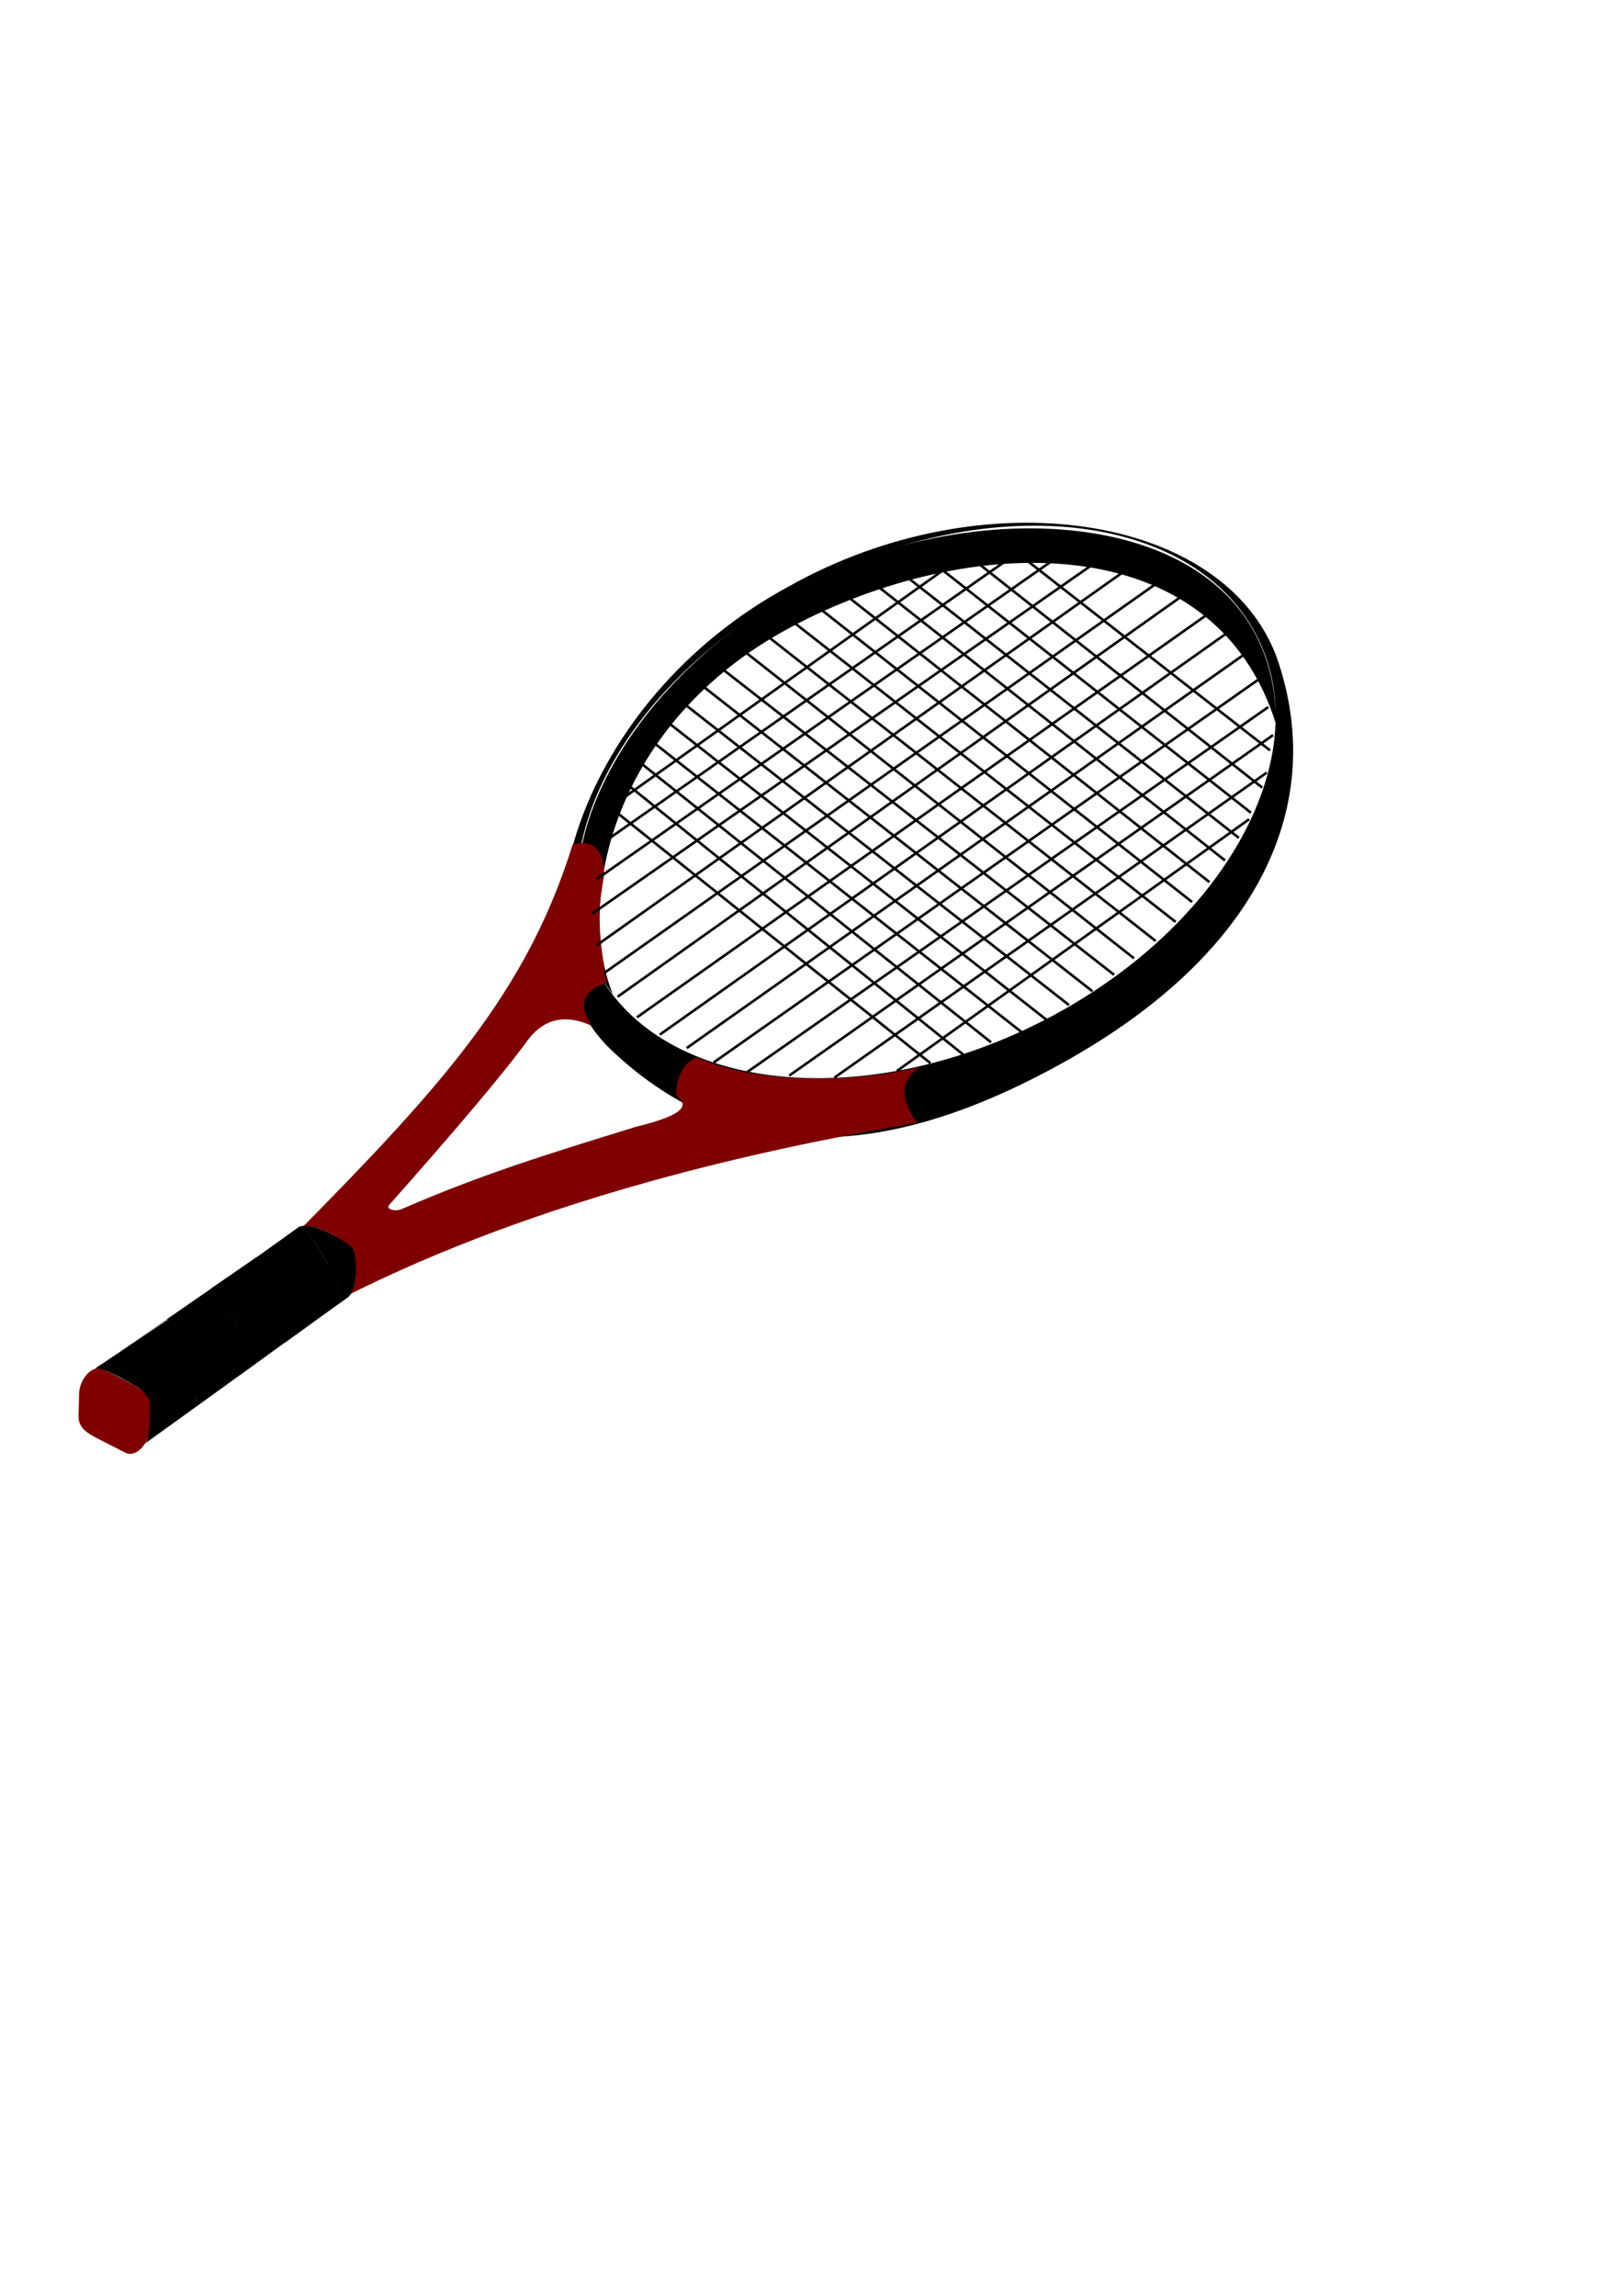 <?xml version="1.0" encoding="UTF-8"?>
<svg viewBox="0 0 793.7 1122.5" xmlns="http://www.w3.org/2000/svg">
 <g fill-rule="evenodd">
  <path d="m386.58 306.75c-87.257 46.593-105.34 133.94-86.883 179.34-45.015-56.491 0.694-149.92 93.797-200.69 87.256-46.593 230.62-38.726 230.54 68.713-30.154-97.187-150.2-93.959-237.45-47.367z"/>
  <path d="m612.33 306.75c33.997 57.815-9.806 142.9-97.837 190.04-88.03 47.139-186.95 38.484-220.95-19.332-33.997-57.815 9.806-142.9 97.837-190.04 88.03-47.139 186.95-38.484 220.95 19.331zm12.081 14.801c24.899 71.329-8.184 143.96-103.19 197.27-95.005 53.31-166.3 47.493-222.16-5.299-53.349-50.469-16.418-171.22 86.856-226.89 95.005-53.31 212.73-35.533 238.49 34.924z"/>
  <path d="m279.99 413.08c-24.368 78.491-71.812 126.13-152.34 207.45 18.631-25.688 41.986 6.5 31.089 18.61 95.884-50.616 206.63-76.082 289.73-90.141-8.075-11.355-8.632-21.039 1.668-27.382-26.265 6.839-75.873 10.021-109.42-4.597-6.753 2.296-10.536 11.208-9.869 18.705 5.46 4.264 5.71 9.037-19.92 15.22-42.248 13.064-76.122 23.414-114.98 40.448-3.529 1.021-7.41-0.316-5.516-2.372 29.366-33.061 55.153-63.257 67.468-80.188 6.157-8.466 16.198-14.46 31.709-7.125-5.861-7.86-6.55-17.076 7.034-21.047-5.509-32.323-3.186-39.83-1.314-52.24 0.656-13.159-6.214-18.571-15.328-15.343z" fill="#7f0000"/>
  <path d="m171.95 611.19c-4.03-7.134-22.086-13.906-25.257-11.232l-101.11 69.97c-2.611 1.972-6.938 8.627-1.576 6.154 5.182-0.87 17.758 1.583 21.052 6.711 4.171 7.153 4.391 22.189 1.07 26.572l102.92-74.173c0.704-0.701 2.102-1.567 2.315-2.692 4.046-5.726 2.28-18.745 0.593-21.31z" fill="#808080"/>
  <path d="m50.784 669.66c-5.848-2.998-11.937 5.056-12.094 11.626l-0.268 11.158c-0.158 6.57 5.778 9.096 11.626 12.094l11.012 5.647c5.848 2.998 11.937-5.056 12.094-11.626l0.268-11.158c0.158-6.57-5.778-9.096-11.626-12.094l-11.012-5.646h-8e-6z" fill="#7f0000"/>
  <g fill="none" stroke="#000" stroke-width="1.25">
   <path d="m291.97 429.71l229.37-160.27"/>
   <path d="m289.58 446.76l251.71-175.62"/>
   <path d="m291.87 462.12l262.27-185.9"/>
   <path d="m295.26 475.88l274.24-193.38"/>
   <path d="m302.04 487.34l280.42-199.06"/>
   <path d="m311.5 497.41l282.71-199.66"/>
   <path d="m322.66 505.89l278.93-197.47"/>
   <path d="m335.81 512.46l273.76-193.27"/>
   <path d="m349.06 519.44l267.39-187.9"/>
   <path d="m365.49 524.13l254.74-178.43"/>
   <path d="m385.93 525.93l236.6-166.48"/>
   <path d="m294.27 412.48l204.35-142.93"/>
   <path d="m408.02 526.92l211.5-149.19"/>
   <path d="m349.94 324.52l194.88 152.09"/>
   <path d="m341.04 333.42l193.19 151.25"/>
   <path d="m331.72 341.89l191.07 149.55"/>
   <path d="m324.1 351.21l187.68 147.43"/>
   <path d="m316.9 360.95l182.6 143.62"/>
   <path d="m311.39 371.55l173.28 138.11"/>
   <path d="m305.03 382.14l166.5 133.88"/>
   <path d="m299.1 395.27l155.91 124.56"/>
   <path d="m360.96 316.05l193.61 152.52"/>
   <path d="m371.97 308.42l193.19 151.67"/>
   <path d="m384.26 301.22l190.65 149.55"/>
   <path d="m396.97 294.44l185.99 146.59"/>
   <path d="m410.52 288.51l180.9 142.77"/>
   <path d="m424.08 282.58l174.97 138.11"/>
   <path d="m437.64 277.49l168.19 132.18"/>
   <path d="m455.01 274.1l156.75 123.28"/>
   <path d="m472.38 270.71l144.89 114.39"/>
   <path d="m497.37 270.29l123.71 96.594"/>
   <path d="m298.25 394.85l173.7-123.71"/>
   <path d="m438.62 523.64l172.22-123.07"/>
  </g>
  <path d="m103.25 630.1l-21.906 15.128c2.789-1.554 11.536 16.565 13.028 19.912 1.012 3.174 2.912 22.099 0.617 23.228l22.816-16.523c1.271-1.836 0.485-18.209-0.873-21.534-1.65-3.079-10.857-22.471-13.681-20.212z"/>
  <path d="m146.71 599.62c2.789-0.282 12.259 15.568 13.751 18.915 1.012 3.174 2.612 21.2 0.318 22.33l8.706-6.102c6.06-3.582 5.045-21.143 2.944-24.277-1.611-3.012-18.714-12.859-25.719-10.865z"/>
  <path d="m146.16 599.9l-21.183 15.252c2.789-1.554 11.96 15.718 13.451 19.065 1.012 3.174 2.612 21.5 0.318 22.629l22.816-16.523c1.271-1.836 0.785-17.61-0.574-20.935-1.65-3.079-12.004-21.748-14.828-19.488z"/>
  <path d="m81.766 645.65l-22.877 15.252c2.789-1.554 12.409 18.487 13.901 21.833 1.012 3.175 0.665 21.649-1.629 22.779l24.164-17.421c1.271-1.836 1.234-18.358-0.124-21.684-1.65-3.079-10.609-23.019-13.433-20.759z"/>
  <path d="m124.98 615.02l-21.906 15.076c2.789-1.554 11.836 16.017 13.327 19.364 1.012 3.174 2.912 21.949 0.617 23.079l22.366-16.373c1.271-1.836 0.935-18.209-0.424-21.534-1.65-3.079-11.156-21.872-13.981-19.612z"/>
  <path d="m59.312 660.69l-12.922 8.473c2.789-1.553 17.316 6.887 20.865 8.897 2.582 1.556 4.307 3.954 6.249 6.99 0.212-1.906-10.097-24.714-14.193-24.36z"/>
 </g>
</svg>
